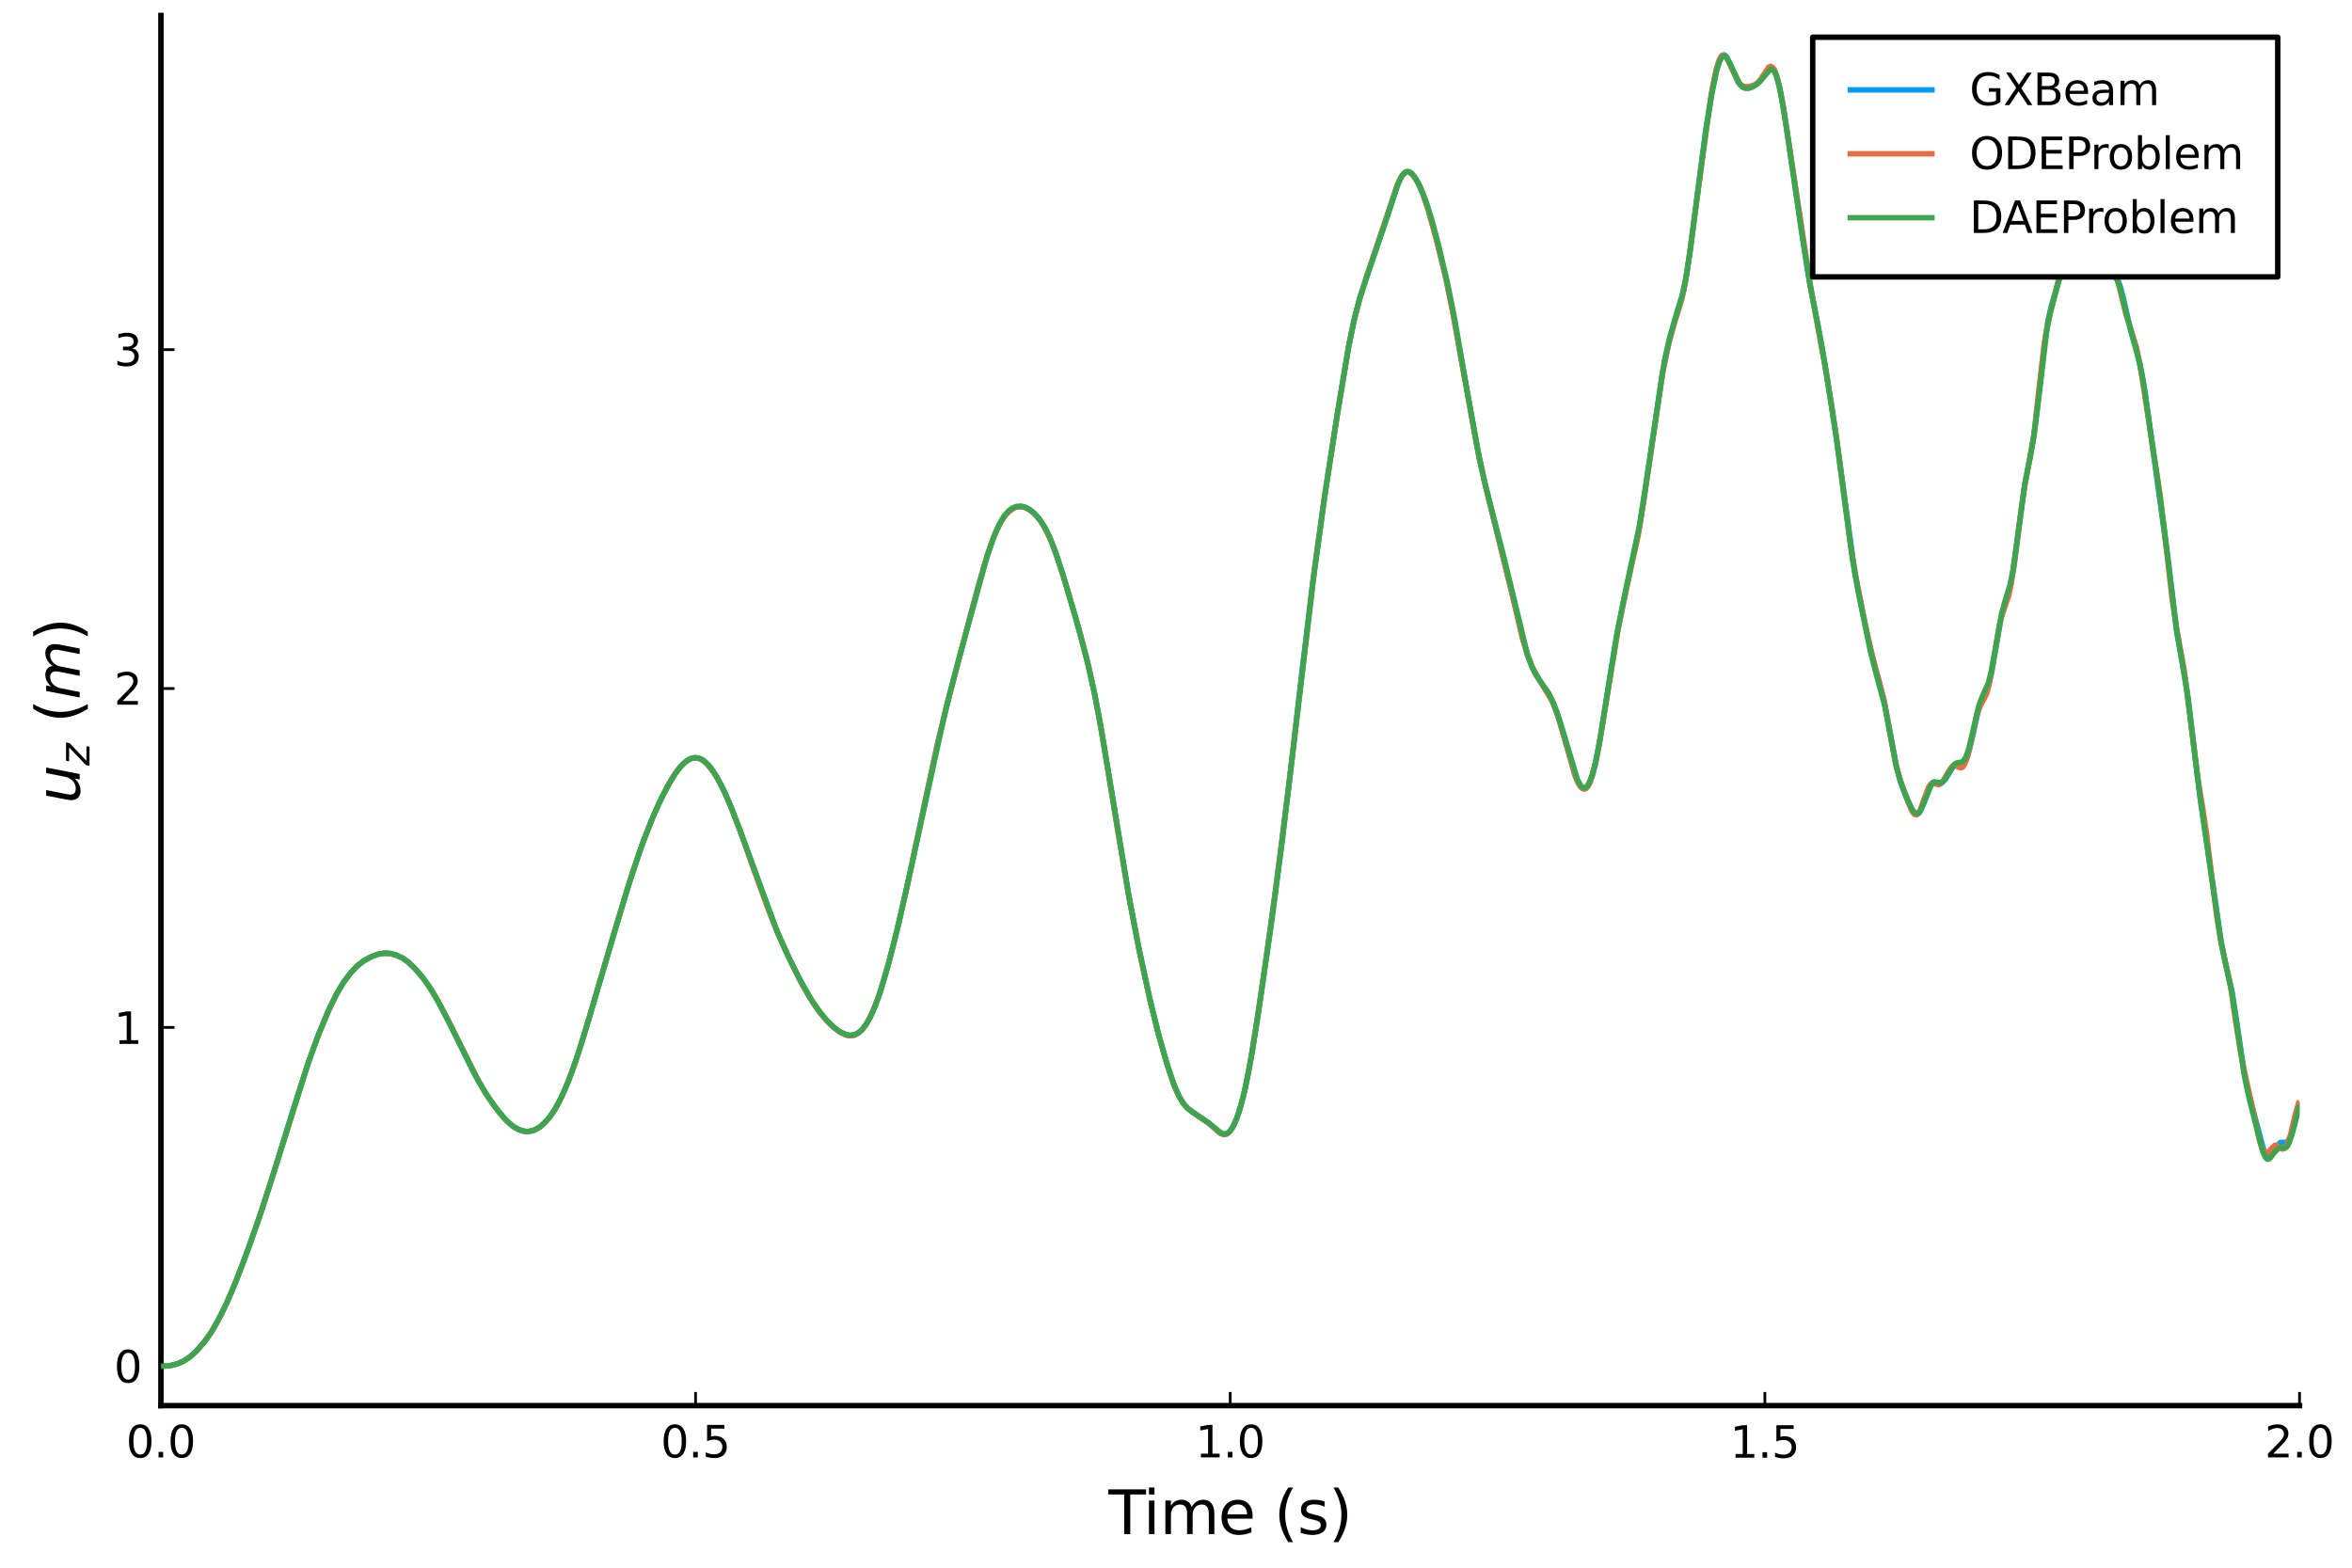 <?xml version="1.0" encoding="utf-8" standalone="no"?>
<!DOCTYPE svg PUBLIC "-//W3C//DTD SVG 1.1//EN"
  "http://www.w3.org/Graphics/SVG/1.1/DTD/svg11.dtd">
<svg xmlns:xlink="http://www.w3.org/1999/xlink" width="432pt" height="288pt" viewBox="0 0 432 288" xmlns="http://www.w3.org/2000/svg" version="1.1">
 <defs>
  <style type="text/css">*{stroke-linejoin: round; stroke-linecap: butt}</style>
 </defs>
 <g id="figure_1">
  <g id="patch_1">
   <path d="M 0 288 
L 432 288 
L 432 0 
L 0 0 
z
" style="fill: #ffffff"/>
  </g>
  <g id="axes_1">
   <g id="patch_2">
    <path d="M 29.556 258.225 
L 422.362 258.225 
L 422.362 2.835 
L 29.556 2.835 
z
" style="fill: #ffffff"/>
   </g>
   <g id="line2d_1">
    <path d="M 29.556 250.997 
L 31.128 250.903 
L 32.502 250.572 
L 33.681 250.066 
L 34.859 249.3 
L 36.038 248.235 
L 37.413 246.675 
L 38.591 245.057 
L 39.769 243.106 
L 41.144 240.43 
L 42.715 236.926 
L 44.483 232.443 
L 47.233 224.811 
L 49.982 216.422 
L 53.714 204.231 
L 56.464 195.691 
L 58.428 190.243 
L 60.195 185.973 
L 61.766 182.707 
L 63.141 180.402 
L 64.516 178.59 
L 65.695 177.376 
L 66.873 176.474 
L 68.248 175.737 
L 69.623 175.252 
L 70.801 175.101 
L 71.783 175.192 
L 72.961 175.532 
L 73.943 176.012 
L 75.122 176.869 
L 76.497 178.224 
L 78.068 180.142 
L 79.443 182.197 
L 81.21 185.327 
L 83.174 189.242 
L 86.906 196.849 
L 89.066 200.627 
L 90.638 202.957 
L 92.405 205.212 
L 93.584 206.41 
L 94.566 207.143 
L 95.548 207.633 
L 96.53 207.873 
L 97.315 207.855 
L 98.101 207.634 
L 99.083 207.088 
L 100.065 206.257 
L 101.047 205.128 
L 102.029 203.651 
L 103.207 201.389 
L 104.582 198.147 
L 105.957 194.303 
L 107.921 188.005 
L 112.635 171.873 
L 116.17 160.31 
L 118.134 154.632 
L 120.098 149.661 
L 121.669 146.26 
L 123.241 143.347 
L 124.419 141.533 
L 125.401 140.371 
L 126.187 139.723 
L 126.972 139.326 
L 127.758 139.199 
L 128.347 139.289 
L 129.133 139.678 
L 129.918 140.36 
L 130.9 141.591 
L 131.882 143.172 
L 133.061 145.469 
L 134.435 148.669 
L 136.4 153.872 
L 142.292 170.044 
L 144.256 174.569 
L 146.809 179.823 
L 148.576 183.016 
L 150.148 185.393 
L 151.719 187.369 
L 153.094 188.72 
L 154.272 189.589 
L 155.254 190.086 
L 156.04 190.269 
L 156.825 190.192 
L 157.415 189.936 
L 158.2 189.307 
L 158.986 188.327 
L 159.771 186.984 
L 160.753 184.769 
L 161.735 181.992 
L 163.11 177.349 
L 164.878 170.436 
L 166.842 161.796 
L 169.984 146.82 
L 172.341 136.015 
L 174.502 127.227 
L 179.608 107.951 
L 181.376 101.904 
L 182.554 98.571 
L 183.536 96.388 
L 184.322 95.073 
L 185.107 94.13 
L 185.893 93.507 
L 186.679 93.163 
L 187.464 93.068 
L 188.25 93.209 
L 189.035 93.584 
L 189.821 94.185 
L 190.803 95.256 
L 191.785 96.72 
L 192.767 98.669 
L 193.749 101.14 
L 195.124 105.275 
L 197.677 113.813 
L 199.445 120.362 
L 200.82 126.332 
L 201.998 132.451 
L 203.766 143.041 
L 207.301 164.445 
L 209.069 173.683 
L 211.229 183.732 
L 212.8 190.054 
L 214.568 196.182 
L 215.746 199.595 
L 216.728 201.724 
L 217.514 202.907 
L 218.299 203.721 
L 219.478 204.579 
L 221.835 206.145 
L 223.406 207.59 
L 224.192 208.208 
L 224.781 208.42 
L 225.174 208.381 
L 225.566 208.172 
L 226.156 207.514 
L 226.745 206.443 
L 227.53 204.391 
L 228.316 201.62 
L 229.102 198.082 
L 230.084 192.619 
L 231.655 182.365 
L 234.208 164.234 
L 236.761 144.044 
L 239.118 123.505 
L 241.082 107.264 
L 243.243 91.488 
L 245.403 77.521 
L 247.76 63.374 
L 248.742 58.643 
L 249.724 54.879 
L 251.099 50.601 
L 255.42 37.738 
L 256.598 34.149 
L 257.384 32.447 
L 257.973 31.733 
L 258.366 31.542 
L 258.758 31.569 
L 259.151 31.788 
L 259.74 32.419 
L 260.526 33.716 
L 261.312 35.493 
L 262.294 38.361 
L 263.669 43.309 
L 265.436 50.47 
L 266.615 56.056 
L 268.382 65.834 
L 271.721 84.277 
L 272.899 89.501 
L 277.81 109.391 
L 279.774 117.687 
L 280.756 120.932 
L 281.541 122.846 
L 282.523 124.552 
L 284.684 127.923 
L 285.469 129.643 
L 286.451 132.427 
L 287.63 136.575 
L 289.201 142.134 
L 289.79 143.638 
L 290.379 144.587 
L 290.772 144.864 
L 291.165 144.839 
L 291.558 144.505 
L 291.951 143.847 
L 292.54 142.237 
L 293.129 139.888 
L 293.915 135.732 
L 295.486 125.573 
L 296.861 117.262 
L 298.235 110.351 
L 301.181 96.5 
L 302.163 90.21 
L 305.306 68.74 
L 306.484 63.11 
L 307.466 59.442 
L 309.234 53.399 
L 309.823 50.253 
L 310.609 44.7 
L 313.358 23.479 
L 314.537 16.271 
L 315.322 12.589 
L 315.912 10.804 
L 316.304 10.189 
L 316.697 10.063 
L 317.09 10.394 
L 317.679 11.533 
L 319.251 15.111 
L 319.84 15.792 
L 320.429 16.074 
L 321.018 16.082 
L 321.804 15.851 
L 322.786 15.342 
L 323.375 14.76 
L 324.161 13.552 
L 324.75 12.678 
L 325.143 12.369 
L 325.535 12.424 
L 325.928 12.927 
L 326.321 13.904 
L 326.91 16.217 
L 327.696 20.549 
L 329.267 31.174 
L 332.213 51.019 
L 333.392 57.162 
L 334.766 64.418 
L 336.534 75.299 
L 337.909 84.755 
L 340.658 105.042 
L 342.23 113.053 
L 343.801 120.365 
L 344.979 124.606 
L 345.961 128.285 
L 346.747 132.257 
L 348.318 140.829 
L 349.104 143.668 
L 350.282 146.746 
L 351.264 148.906 
L 351.657 149.424 
L 352.05 149.616 
L 352.443 149.417 
L 352.835 148.815 
L 353.425 147.317 
L 354.407 144.574 
L 354.799 143.9 
L 355.192 143.628 
L 355.585 143.684 
L 356.371 143.925 
L 356.763 143.758 
L 357.353 143.119 
L 358.138 141.823 
L 358.924 140.612 
L 359.317 140.388 
L 359.906 140.476 
L 360.299 140.522 
L 360.692 140.301 
L 361.084 139.691 
L 361.477 138.667 
L 362.066 136.384 
L 363.441 130.144 
L 364.03 128.565 
L 365.209 125.99 
L 365.798 123.663 
L 366.584 119.101 
L 367.566 113.397 
L 368.155 111.132 
L 369.333 107.334 
L 369.922 104.02 
L 370.904 96.291 
L 371.886 89.113 
L 372.868 84.028 
L 373.654 79.457 
L 374.44 73.016 
L 375.618 62.486 
L 376.207 58.705 
L 376.797 56.121 
L 379.743 46.089 
L 380.135 45.645 
L 380.528 45.64 
L 380.921 45.97 
L 381.51 46.842 
L 382.099 47.722 
L 382.492 47.953 
L 382.885 47.743 
L 384.063 46.47 
L 384.653 46.484 
L 385.242 46.691 
L 385.635 47.078 
L 386.42 48.524 
L 386.813 49.079 
L 387.206 49.32 
L 387.795 49.569 
L 388.188 49.995 
L 388.777 50.987 
L 389.366 52.373 
L 389.956 54.591 
L 391.33 60.589 
L 392.509 64.718 
L 393.491 69.144 
L 394.08 72.735 
L 398.204 102.758 
L 399.776 115.724 
L 401.15 123.457 
L 401.936 128.401 
L 403.115 138.387 
L 404.097 146.432 
L 406.846 165.2 
L 408.025 173.415 
L 408.81 177.104 
L 409.989 182.261 
L 410.774 187.378 
L 412.149 196.711 
L 412.935 200.538 
L 415.684 210.916 
L 416.077 211.934 
L 416.47 212.373 
L 416.863 212.275 
L 417.452 211.658 
L 418.827 209.889 
L 419.22 209.868 
L 419.809 209.909 
L 420.202 209.639 
L 420.594 209.015 
L 420.987 208.034 
L 421.576 205.899 
L 422.362 202.575 
L 422.362 202.575 
" clip-path="url(#p707a5eb424)" style="fill: none; stroke: #009afa"/>
   </g>
   <g id="matplotlib.axis_1">
    <g id="xtick_1">
     <g id="line2d_2">
      <defs>
       <path id="m1fc10edb08" d="M 0 0 
L 0 -2.5 
" style="stroke: #000000; stroke-width: 0.5"/>
      </defs>
      <g>
       <use xlink:href="#m1fc10edb08" x="29.556" y="258.225" style="stroke: #000000; stroke-width: 0.5"/>
      </g>
     </g>
     <g id="text_1">
      <!-- $0.0$ -->
      <g transform="translate(23.156 267.804)scale(0.08 -0.08)">
       <defs>
        <path id="DejaVuSans-30" d="M 2034 4250 
Q 1547 4250 1301 3770 
Q 1056 3291 1056 2328 
Q 1056 1369 1301 889 
Q 1547 409 2034 409 
Q 2525 409 2770 889 
Q 3016 1369 3016 2328 
Q 3016 3291 2770 3770 
Q 2525 4250 2034 4250 
z
M 2034 4750 
Q 2819 4750 3233 4129 
Q 3647 3509 3647 2328 
Q 3647 1150 3233 529 
Q 2819 -91 2034 -91 
Q 1250 -91 836 529 
Q 422 1150 422 2328 
Q 422 3509 836 4129 
Q 1250 4750 2034 4750 
z
" transform="scale(0.016)"/>
        <path id="DejaVuSans-2e" d="M 684 794 
L 1344 794 
L 1344 0 
L 684 0 
L 684 794 
z
" transform="scale(0.016)"/>
       </defs>
       <use xlink:href="#DejaVuSans-30" transform="translate(0 0.781)"/>
       <use xlink:href="#DejaVuSans-2e" transform="translate(63.623 0.781)"/>
       <use xlink:href="#DejaVuSans-30" transform="translate(95.41 0.781)"/>
      </g>
     </g>
    </g>
    <g id="xtick_2">
     <g id="line2d_3">
      <g>
       <use xlink:href="#m1fc10edb08" x="127.758" y="258.225" style="stroke: #000000; stroke-width: 0.5"/>
      </g>
     </g>
     <g id="text_2">
      <!-- $0.5$ -->
      <g transform="translate(121.358 267.804)scale(0.08 -0.08)">
       <defs>
        <path id="DejaVuSans-35" d="M 691 4666 
L 3169 4666 
L 3169 4134 
L 1269 4134 
L 1269 2991 
Q 1406 3038 1543 3061 
Q 1681 3084 1819 3084 
Q 2600 3084 3056 2656 
Q 3513 2228 3513 1497 
Q 3513 744 3044 326 
Q 2575 -91 1722 -91 
Q 1428 -91 1123 -41 
Q 819 9 494 109 
L 494 744 
Q 775 591 1075 516 
Q 1375 441 1709 441 
Q 2250 441 2565 725 
Q 2881 1009 2881 1497 
Q 2881 1984 2565 2268 
Q 2250 2553 1709 2553 
Q 1456 2553 1204 2497 
Q 953 2441 691 2322 
L 691 4666 
z
" transform="scale(0.016)"/>
       </defs>
       <use xlink:href="#DejaVuSans-30" transform="translate(0 0.781)"/>
       <use xlink:href="#DejaVuSans-2e" transform="translate(63.623 0.781)"/>
       <use xlink:href="#DejaVuSans-35" transform="translate(95.41 0.781)"/>
      </g>
     </g>
    </g>
    <g id="xtick_3">
     <g id="line2d_4">
      <g>
       <use xlink:href="#m1fc10edb08" x="225.959" y="258.225" style="stroke: #000000; stroke-width: 0.5"/>
      </g>
     </g>
     <g id="text_3">
      <!-- $1.0$ -->
      <g transform="translate(219.559 267.804)scale(0.08 -0.08)">
       <defs>
        <path id="DejaVuSans-31" d="M 794 531 
L 1825 531 
L 1825 4091 
L 703 3866 
L 703 4441 
L 1819 4666 
L 2450 4666 
L 2450 531 
L 3481 531 
L 3481 0 
L 794 0 
L 794 531 
z
" transform="scale(0.016)"/>
       </defs>
       <use xlink:href="#DejaVuSans-31" transform="translate(0 0.781)"/>
       <use xlink:href="#DejaVuSans-2e" transform="translate(63.623 0.781)"/>
       <use xlink:href="#DejaVuSans-30" transform="translate(95.41 0.781)"/>
      </g>
     </g>
    </g>
    <g id="xtick_4">
     <g id="line2d_5">
      <g>
       <use xlink:href="#m1fc10edb08" x="324.161" y="258.225" style="stroke: #000000; stroke-width: 0.5"/>
      </g>
     </g>
     <g id="text_4">
      <!-- $1.5$ -->
      <g transform="translate(317.761 267.804)scale(0.08 -0.08)">
       <use xlink:href="#DejaVuSans-31" transform="translate(0 0.094)"/>
       <use xlink:href="#DejaVuSans-2e" transform="translate(63.623 0.094)"/>
       <use xlink:href="#DejaVuSans-35" transform="translate(95.41 0.094)"/>
      </g>
     </g>
    </g>
    <g id="xtick_5">
     <g id="line2d_6">
      <g>
       <use xlink:href="#m1fc10edb08" x="422.362" y="258.225" style="stroke: #000000; stroke-width: 0.5"/>
      </g>
     </g>
     <g id="text_5">
      <!-- $2.0$ -->
      <g transform="translate(415.962 267.804)scale(0.08 -0.08)">
       <defs>
        <path id="DejaVuSans-32" d="M 1228 531 
L 3431 531 
L 3431 0 
L 469 0 
L 469 531 
Q 828 903 1448 1529 
Q 2069 2156 2228 2338 
Q 2531 2678 2651 2914 
Q 2772 3150 2772 3378 
Q 2772 3750 2511 3984 
Q 2250 4219 1831 4219 
Q 1534 4219 1204 4116 
Q 875 4013 500 3803 
L 500 4441 
Q 881 4594 1212 4672 
Q 1544 4750 1819 4750 
Q 2544 4750 2975 4387 
Q 3406 4025 3406 3419 
Q 3406 3131 3298 2873 
Q 3191 2616 2906 2266 
Q 2828 2175 2409 1742 
Q 1991 1309 1228 531 
z
" transform="scale(0.016)"/>
       </defs>
       <use xlink:href="#DejaVuSans-32" transform="translate(0 0.781)"/>
       <use xlink:href="#DejaVuSans-2e" transform="translate(63.623 0.781)"/>
       <use xlink:href="#DejaVuSans-30" transform="translate(95.41 0.781)"/>
      </g>
     </g>
    </g>
    <g id="text_6">
     <!-- Time (s) -->
     <g transform="translate(203.597 281.826)scale(0.11 -0.11)">
      <defs>
       <path id="DejaVuSans-54" d="M -19 4666 
L 3928 4666 
L 3928 4134 
L 2272 4134 
L 2272 0 
L 1638 0 
L 1638 4134 
L -19 4134 
L -19 4666 
z
" transform="scale(0.016)"/>
       <path id="DejaVuSans-69" d="M 603 3500 
L 1178 3500 
L 1178 0 
L 603 0 
L 603 3500 
z
M 603 4863 
L 1178 4863 
L 1178 4134 
L 603 4134 
L 603 4863 
z
" transform="scale(0.016)"/>
       <path id="DejaVuSans-6d" d="M 3328 2828 
Q 3544 3216 3844 3400 
Q 4144 3584 4550 3584 
Q 5097 3584 5394 3201 
Q 5691 2819 5691 2113 
L 5691 0 
L 5113 0 
L 5113 2094 
Q 5113 2597 4934 2840 
Q 4756 3084 4391 3084 
Q 3944 3084 3684 2787 
Q 3425 2491 3425 1978 
L 3425 0 
L 2847 0 
L 2847 2094 
Q 2847 2600 2669 2842 
Q 2491 3084 2119 3084 
Q 1678 3084 1418 2786 
Q 1159 2488 1159 1978 
L 1159 0 
L 581 0 
L 581 3500 
L 1159 3500 
L 1159 2956 
Q 1356 3278 1631 3431 
Q 1906 3584 2284 3584 
Q 2666 3584 2933 3390 
Q 3200 3197 3328 2828 
z
" transform="scale(0.016)"/>
       <path id="DejaVuSans-65" d="M 3597 1894 
L 3597 1613 
L 953 1613 
Q 991 1019 1311 708 
Q 1631 397 2203 397 
Q 2534 397 2845 478 
Q 3156 559 3463 722 
L 3463 178 
Q 3153 47 2828 -22 
Q 2503 -91 2169 -91 
Q 1331 -91 842 396 
Q 353 884 353 1716 
Q 353 2575 817 3079 
Q 1281 3584 2069 3584 
Q 2775 3584 3186 3129 
Q 3597 2675 3597 1894 
z
M 3022 2063 
Q 3016 2534 2758 2815 
Q 2500 3097 2075 3097 
Q 1594 3097 1305 2825 
Q 1016 2553 972 2059 
L 3022 2063 
z
" transform="scale(0.016)"/>
       <path id="DejaVuSans-20" transform="scale(0.016)"/>
       <path id="DejaVuSans-28" d="M 1984 4856 
Q 1566 4138 1362 3434 
Q 1159 2731 1159 2009 
Q 1159 1288 1364 580 
Q 1569 -128 1984 -844 
L 1484 -844 
Q 1016 -109 783 600 
Q 550 1309 550 2009 
Q 550 2706 781 3412 
Q 1013 4119 1484 4856 
L 1984 4856 
z
" transform="scale(0.016)"/>
       <path id="DejaVuSans-73" d="M 2834 3397 
L 2834 2853 
Q 2591 2978 2328 3040 
Q 2066 3103 1784 3103 
Q 1356 3103 1142 2972 
Q 928 2841 928 2578 
Q 928 2378 1081 2264 
Q 1234 2150 1697 2047 
L 1894 2003 
Q 2506 1872 2764 1633 
Q 3022 1394 3022 966 
Q 3022 478 2636 193 
Q 2250 -91 1575 -91 
Q 1294 -91 989 -36 
Q 684 19 347 128 
L 347 722 
Q 666 556 975 473 
Q 1284 391 1588 391 
Q 1994 391 2212 530 
Q 2431 669 2431 922 
Q 2431 1156 2273 1281 
Q 2116 1406 1581 1522 
L 1381 1569 
Q 847 1681 609 1914 
Q 372 2147 372 2553 
Q 372 3047 722 3315 
Q 1072 3584 1716 3584 
Q 2034 3584 2315 3537 
Q 2597 3491 2834 3397 
z
" transform="scale(0.016)"/>
       <path id="DejaVuSans-29" d="M 513 4856 
L 1013 4856 
Q 1481 4119 1714 3412 
Q 1947 2706 1947 2009 
Q 1947 1309 1714 600 
Q 1481 -109 1013 -844 
L 513 -844 
Q 928 -128 1133 580 
Q 1338 1288 1338 2009 
Q 1338 2731 1133 3434 
Q 928 4138 513 4856 
z
" transform="scale(0.016)"/>
      </defs>
      <use xlink:href="#DejaVuSans-54"/>
      <use xlink:href="#DejaVuSans-69" x="57.959"/>
      <use xlink:href="#DejaVuSans-6d" x="85.742"/>
      <use xlink:href="#DejaVuSans-65" x="183.154"/>
      <use xlink:href="#DejaVuSans-20" x="244.678"/>
      <use xlink:href="#DejaVuSans-28" x="276.465"/>
      <use xlink:href="#DejaVuSans-73" x="315.479"/>
      <use xlink:href="#DejaVuSans-29" x="367.578"/>
     </g>
    </g>
   </g>
   <g id="matplotlib.axis_2">
    <g id="ytick_1">
     <g id="line2d_7">
      <defs>
       <path id="ma60348ed42" d="M 0 0 
L 2.5 0 
" style="stroke: #000000; stroke-width: 0.5"/>
      </defs>
      <g>
       <use xlink:href="#ma60348ed42" x="29.556" y="250.997" style="stroke: #000000; stroke-width: 0.5"/>
      </g>
     </g>
     <g id="text_7">
      <!-- $0$ -->
      <g transform="translate(20.936 254.037)scale(0.08 -0.08)">
       <use xlink:href="#DejaVuSans-30" transform="translate(0 0.781)"/>
      </g>
     </g>
    </g>
    <g id="ytick_2">
     <g id="line2d_8">
      <g>
       <use xlink:href="#ma60348ed42" x="29.556" y="188.743" style="stroke: #000000; stroke-width: 0.5"/>
      </g>
     </g>
     <g id="text_8">
      <!-- $1$ -->
      <g transform="translate(20.936 191.782)scale(0.08 -0.08)">
       <use xlink:href="#DejaVuSans-31" transform="translate(0 0.094)"/>
      </g>
     </g>
    </g>
    <g id="ytick_3">
     <g id="line2d_9">
      <g>
       <use xlink:href="#ma60348ed42" x="29.556" y="126.488" style="stroke: #000000; stroke-width: 0.5"/>
      </g>
     </g>
     <g id="text_9">
      <!-- $2$ -->
      <g transform="translate(20.936 129.528)scale(0.08 -0.08)">
       <use xlink:href="#DejaVuSans-32" transform="translate(0 0.781)"/>
      </g>
     </g>
    </g>
    <g id="ytick_4">
     <g id="line2d_10">
      <g>
       <use xlink:href="#ma60348ed42" x="29.556" y="64.234" style="stroke: #000000; stroke-width: 0.5"/>
      </g>
     </g>
     <g id="text_10">
      <!-- $3$ -->
      <g transform="translate(20.936 67.273)scale(0.08 -0.08)">
       <defs>
        <path id="DejaVuSans-33" d="M 2597 2516 
Q 3050 2419 3304 2112 
Q 3559 1806 3559 1356 
Q 3559 666 3084 287 
Q 2609 -91 1734 -91 
Q 1441 -91 1130 -33 
Q 819 25 488 141 
L 488 750 
Q 750 597 1062 519 
Q 1375 441 1716 441 
Q 2309 441 2620 675 
Q 2931 909 2931 1356 
Q 2931 1769 2642 2001 
Q 2353 2234 1838 2234 
L 1294 2234 
L 1294 2753 
L 1863 2753 
Q 2328 2753 2575 2939 
Q 2822 3125 2822 3475 
Q 2822 3834 2567 4026 
Q 2313 4219 1838 4219 
Q 1578 4219 1281 4162 
Q 984 4106 628 3988 
L 628 4550 
Q 988 4650 1302 4700 
Q 1616 4750 1894 4750 
Q 2613 4750 3031 4423 
Q 3450 4097 3450 3541 
Q 3450 3153 3228 2886 
Q 3006 2619 2597 2516 
z
" transform="scale(0.016)"/>
       </defs>
       <use xlink:href="#DejaVuSans-33" transform="translate(0 0.781)"/>
      </g>
     </g>
    </g>
    <g id="text_11">
     <!-- $u_z$ ($m$) -->
     <g transform="translate(14.649 147.635)rotate(-90)scale(0.11 -0.11)">
      <defs>
       <path id="DejaVuSans-Oblique-75" d="M 428 1388 
L 838 3500 
L 1416 3500 
L 1006 1409 
Q 975 1256 961 1147 
Q 947 1038 947 966 
Q 947 700 1109 554 
Q 1272 409 1569 409 
Q 2031 409 2368 721 
Q 2706 1034 2809 1563 
L 3194 3500 
L 3769 3500 
L 3091 0 
L 2516 0 
L 2631 550 
Q 2388 244 2052 76 
Q 1716 -91 1338 -91 
Q 878 -91 622 161 
Q 366 413 366 863 
Q 366 956 381 1097 
Q 397 1238 428 1388 
z
" transform="scale(0.016)"/>
       <path id="DejaVuSans-Oblique-7a" d="M 744 3500 
L 3475 3500 
L 3372 2975 
L 738 459 
L 2913 459 
L 2822 0 
L -19 0 
L 84 525 
L 2719 3041 
L 653 3041 
L 744 3500 
z
" transform="scale(0.016)"/>
       <path id="DejaVuSans-Oblique-6d" d="M 5747 2113 
L 5338 0 
L 4763 0 
L 5166 2094 
Q 5191 2228 5203 2325 
Q 5216 2422 5216 2491 
Q 5216 2772 5059 2928 
Q 4903 3084 4622 3084 
Q 4203 3084 3875 2770 
Q 3547 2456 3450 1953 
L 3066 0 
L 2491 0 
L 2900 2094 
Q 2925 2209 2937 2307 
Q 2950 2406 2950 2484 
Q 2950 2769 2794 2926 
Q 2638 3084 2363 3084 
Q 1938 3084 1609 2770 
Q 1281 2456 1184 1953 
L 800 0 
L 225 0 
L 909 3500 
L 1484 3500 
L 1375 2956 
Q 1609 3263 1923 3423 
Q 2238 3584 2597 3584 
Q 2978 3584 3223 3384 
Q 3469 3184 3519 2828 
Q 3781 3197 4126 3390 
Q 4472 3584 4856 3584 
Q 5306 3584 5551 3325 
Q 5797 3066 5797 2591 
Q 5797 2488 5784 2364 
Q 5772 2241 5747 2113 
z
" transform="scale(0.016)"/>
      </defs>
      <use xlink:href="#DejaVuSans-Oblique-75" transform="translate(0 0.125)"/>
      <use xlink:href="#DejaVuSans-Oblique-7a" transform="translate(63.379 -16.281)scale(0.7)"/>
      <use xlink:href="#DejaVuSans-20" transform="translate(102.856 0.125)"/>
      <use xlink:href="#DejaVuSans-28" transform="translate(134.644 0.125)"/>
      <use xlink:href="#DejaVuSans-Oblique-6d" transform="translate(173.657 0.125)"/>
      <use xlink:href="#DejaVuSans-29" transform="translate(271.069 0.125)"/>
     </g>
    </g>
   </g>
   <g id="line2d_11">
    <path d="M 29.556 250.997 
L 31.188 250.894 
L 32.525 250.563 
L 33.812 249.994 
L 34.966 249.215 
L 36.189 248.078 
L 37.647 246.376 
L 38.941 244.513 
L 40.233 242.247 
L 41.752 239.131 
L 43.368 235.33 
L 45.642 229.308 
L 48.16 222.058 
L 51.25 212.351 
L 56.371 195.957 
L 58.331 190.499 
L 60.197 185.964 
L 61.722 182.787 
L 63.002 180.614 
L 64.297 178.847 
L 65.509 177.543 
L 66.693 176.599 
L 68.024 175.836 
L 69.44 175.291 
L 70.54 175.107 
L 71.566 175.154 
L 72.708 175.428 
L 73.812 175.927 
L 74.916 176.701 
L 76.143 177.846 
L 77.596 179.51 
L 78.9 181.339 
L 80.491 183.998 
L 82.272 187.389 
L 88.07 198.963 
L 89.717 201.621 
L 91.51 204.131 
L 93.062 205.926 
L 94.324 206.982 
L 95.27 207.525 
L 96.217 207.835 
L 97.066 207.882 
L 98.03 207.655 
L 98.997 207.144 
L 99.985 206.348 
L 100.975 205.236 
L 101.968 203.751 
L 102.984 201.853 
L 104.329 198.796 
L 105.675 195.127 
L 107.558 189.199 
L 111.004 177.452 
L 115.231 163.254 
L 117.43 156.595 
L 119.146 151.973 
L 120.824 148.039 
L 122.583 144.502 
L 123.835 142.362 
L 124.869 140.956 
L 125.928 139.916 
L 126.634 139.464 
L 127.341 139.228 
L 128.047 139.224 
L 128.753 139.47 
L 129.564 140.05 
L 130.61 141.214 
L 131.581 142.657 
L 132.746 144.824 
L 134.104 147.874 
L 135.921 152.556 
L 138.446 159.757 
L 141.058 166.944 
L 143.161 172.113 
L 145.485 177.184 
L 147.54 181.23 
L 149.313 184.199 
L 150.8 186.298 
L 152.032 187.715 
L 153.383 188.964 
L 154.484 189.751 
L 155.504 190.198 
L 156.243 190.284 
L 156.982 190.138 
L 157.723 189.725 
L 158.467 189.023 
L 159.211 187.991 
L 160.249 185.969 
L 161.393 182.997 
L 162.721 178.749 
L 164.242 173.042 
L 166.186 164.776 
L 168.642 153.298 
L 172.07 137.207 
L 174.139 128.644 
L 178.554 111.864 
L 180.878 103.511 
L 182.124 99.715 
L 183.075 97.373 
L 183.989 95.642 
L 184.793 94.521 
L 185.52 93.8 
L 186.376 93.276 
L 187.022 93.099 
L 187.694 93.102 
L 188.366 93.277 
L 189.374 93.845 
L 190.382 94.767 
L 191.274 95.923 
L 192.152 97.432 
L 193.053 99.402 
L 194.18 102.414 
L 195.905 107.815 
L 198.509 116.773 
L 200.014 122.692 
L 201.261 128.559 
L 202.608 136.031 
L 205.125 151.559 
L 207.404 165.035 
L 209.331 175.036 
L 211.215 183.734 
L 212.855 190.301 
L 214.402 195.713 
L 215.647 199.369 
L 216.501 201.307 
L 217.195 202.486 
L 217.912 203.372 
L 218.936 204.24 
L 222.178 206.456 
L 224.17 208.236 
L 224.834 208.439 
L 225.166 208.385 
L 225.83 207.919 
L 226.494 206.95 
L 227.159 205.474 
L 227.823 203.48 
L 228.487 200.934 
L 229.501 195.948 
L 230.676 188.821 
L 232.939 173.434 
L 235.191 156.61 
L 237.348 139.053 
L 241.511 103.941 
L 243.407 90.399 
L 246.06 73.423 
L 247.761 63.36 
L 248.827 58.302 
L 249.824 54.529 
L 251.17 50.311 
L 255.387 37.79 
L 256.663 33.968 
L 257.359 32.532 
L 257.885 31.88 
L 258.329 31.631 
L 258.785 31.646 
L 259.253 31.914 
L 259.839 32.568 
L 260.542 33.775 
L 261.362 35.71 
L 262.37 38.769 
L 263.837 44.064 
L 265.467 50.726 
L 266.764 57.047 
L 268.972 69.253 
L 271.687 84.138 
L 272.921 89.514 
L 277.711 109.068 
L 279.57 117.003 
L 280.463 120.033 
L 281.402 122.446 
L 282.344 124.223 
L 285.213 129.053 
L 285.983 131.075 
L 286.952 134.291 
L 289.405 142.831 
L 290.042 144.193 
L 290.555 144.818 
L 290.964 144.979 
L 291.33 144.845 
L 291.695 144.426 
L 292.075 143.674 
L 292.592 142.117 
L 293.247 139.302 
L 294.166 134.093 
L 297.291 115.107 
L 298.602 108.823 
L 300.908 98.291 
L 301.915 92.019 
L 305.436 68.256 
L 306.503 63.116 
L 307.469 59.567 
L 308.892 55.048 
L 309.468 52.323 
L 310.233 47.317 
L 314.297 17.4 
L 315.132 13.138 
L 315.689 11.21 
L 316.09 10.403 
L 316.378 10.151 
L 316.678 10.172 
L 316.987 10.464 
L 317.408 11.194 
L 319.4 15.26 
L 319.997 15.752 
L 320.611 15.92 
L 321.351 15.866 
L 322.355 15.565 
L 322.93 15.134 
L 323.512 14.356 
L 324.883 12.294 
L 325.254 12.182 
L 325.557 12.347 
L 325.865 12.776 
L 326.289 13.819 
L 326.833 15.898 
L 327.581 19.852 
L 328.87 28.255 
L 332.715 53.664 
L 335.654 69.716 
L 337.404 80.989 
L 338.603 90.369 
L 339.918 100.314 
L 340.978 106.527 
L 342.941 116.358 
L 344.137 121.357 
L 346.046 128.618 
L 347.081 134.454 
L 348.136 140.011 
L 348.882 142.815 
L 350.129 146.492 
L 351.091 148.862 
L 351.534 149.523 
L 351.875 149.703 
L 352.108 149.635 
L 352.364 149.376 
L 352.763 148.619 
L 353.428 146.729 
L 354.227 144.613 
L 354.626 144.059 
L 355.029 143.892 
L 355.592 144.051 
L 356.159 144.147 
L 356.476 143.987 
L 356.913 143.472 
L 357.789 141.885 
L 358.449 140.897 
L 358.793 140.644 
L 359.172 140.626 
L 359.83 140.987 
L 360.225 141.067 
L 360.498 140.917 
L 360.911 140.296 
L 361.33 139.151 
L 361.889 136.825 
L 363.152 131.084 
L 363.743 129.657 
L 364.906 127.43 
L 365.315 125.89 
L 365.959 122.382 
L 367.298 114.539 
L 367.942 112.337 
L 368.925 109.531 
L 369.395 107.259 
L 369.985 103.19 
L 371.655 90.599 
L 373.533 80.279 
L 374.425 72.143 
L 375.457 63.285 
L 376.112 59.463 
L 376.894 56.281 
L 377.834 52.41 
L 378.988 47.417 
L 379.476 46.241 
L 379.801 45.887 
L 380.127 45.86 
L 380.452 46.106 
L 381.094 47.014 
L 381.639 47.649 
L 381.996 47.739 
L 382.28 47.592 
L 382.849 46.945 
L 383.538 46.264 
L 384.135 46.014 
L 384.495 46.054 
L 384.854 46.339 
L 385.393 47.198 
L 385.948 48.012 
L 386.361 48.259 
L 387.205 48.533 
L 387.861 49.112 
L 388.386 49.894 
L 388.78 50.905 
L 389.436 53.493 
L 390.485 57.742 
L 391.597 61.172 
L 392.391 63.746 
L 393.029 66.795 
L 393.95 72.683 
L 395.617 83.559 
L 396.738 90.881 
L 397.62 98.361 
L 398.97 110.176 
L 399.808 115.532 
L 401.202 123.224 
L 402.032 129.692 
L 403.594 142.493 
L 404.539 148.144 
L 405.268 152.969 
L 406.229 160.923 
L 407.189 168.603 
L 407.939 173.024 
L 409.701 181.2 
L 410.625 187.693 
L 411.604 193.734 
L 412.536 198.143 
L 413.761 203.673 
L 415.033 209.636 
L 415.539 211.149 
L 415.954 211.686 
L 416.271 211.761 
L 416.604 211.625 
L 417.077 211.16 
L 417.787 210.417 
L 418.143 210.377 
L 418.508 210.618 
L 419.212 211.102 
L 419.488 211.025 
L 419.83 210.614 
L 420.323 209.609 
L 420.746 208.321 
L 421.531 204.918 
L 422.161 202.697 
L 422.362 202.239 
L 422.362 202.239 
" clip-path="url(#p707a5eb424)" style="fill: none; stroke: #e36f47"/>
   </g>
   <g id="patch_3">
    <path d="M 29.556 258.225 
L 29.556 2.835 
" style="fill: none; stroke: #000000; stroke-linejoin: miter; stroke-linecap: square"/>
   </g>
   <g id="patch_4">
    <path d="M 29.556 258.225 
L 422.362 258.225 
" style="fill: none; stroke: #000000; stroke-linejoin: miter; stroke-linecap: square"/>
   </g>
   <g id="line2d_12">
    <path d="M 29.556 250.997 
L 31.226 250.888 
L 32.55 250.554 
L 33.832 249.983 
L 34.976 249.207 
L 36.197 248.07 
L 37.635 246.392 
L 38.938 244.518 
L 40.239 242.234 
L 41.762 239.108 
L 43.394 235.265 
L 45.642 229.306 
L 48.09 222.268 
L 51.04 213.041 
L 56.718 194.943 
L 58.618 189.759 
L 60.511 185.268 
L 61.949 182.37 
L 63.257 180.233 
L 64.512 178.594 
L 65.693 177.378 
L 66.828 176.506 
L 68.168 175.772 
L 69.533 175.275 
L 70.635 175.106 
L 71.698 175.173 
L 72.758 175.452 
L 73.957 176.02 
L 74.917 176.695 
L 76.135 177.832 
L 77.469 179.363 
L 78.934 181.391 
L 80.388 183.805 
L 82.514 187.872 
L 87.848 198.554 
L 89.834 201.801 
L 91.427 203.998 
L 92.97 205.78 
L 94.105 206.801 
L 95.134 207.442 
L 96.028 207.76 
L 96.912 207.855 
L 97.835 207.708 
L 98.568 207.399 
L 99.413 206.827 
L 100.514 205.742 
L 101.59 204.31 
L 102.662 202.479 
L 103.839 199.974 
L 105.046 196.905 
L 106.682 192.082 
L 108.973 184.465 
L 115.243 163.253 
L 117.722 155.764 
L 119.596 150.853 
L 121.351 146.901 
L 122.749 144.205 
L 123.99 142.194 
L 124.999 140.869 
L 125.972 139.914 
L 126.887 139.359 
L 127.522 139.196 
L 128.326 139.265 
L 128.908 139.507 
L 129.517 139.931 
L 130.42 140.864 
L 131.488 142.409 
L 132.786 144.848 
L 134.145 147.92 
L 136.069 152.923 
L 142.763 171.205 
L 144.783 175.697 
L 147.041 180.184 
L 148.941 183.486 
L 150.511 185.802 
L 151.966 187.55 
L 153.187 188.718 
L 154.288 189.525 
L 155.327 190.022 
L 156.11 190.175 
L 156.924 190.081 
L 157.47 189.848 
L 158.307 189.187 
L 159.087 188.206 
L 159.888 186.805 
L 160.886 184.499 
L 161.909 181.537 
L 163.333 176.587 
L 165.119 169.406 
L 167.444 159.018 
L 173.657 130.531 
L 176.126 121.079 
L 181.264 102.35 
L 182.613 98.422 
L 183.572 96.251 
L 184.448 94.777 
L 185.236 93.857 
L 185.889 93.358 
L 186.72 93.025 
L 187.528 92.983 
L 188.286 93.166 
L 189.153 93.621 
L 190.004 94.314 
L 190.971 95.42 
L 191.915 96.879 
L 192.773 98.594 
L 193.855 101.319 
L 195.241 105.561 
L 197.733 114.098 
L 199.718 121.57 
L 201.026 127.357 
L 202.228 133.641 
L 203.971 144.13 
L 207.31 164.411 
L 209.07 173.673 
L 211.018 182.743 
L 212.642 189.442 
L 214.175 194.905 
L 215.528 198.987 
L 216.495 201.279 
L 217.361 202.752 
L 218.105 203.61 
L 219 204.302 
L 222.317 206.531 
L 224.331 208.174 
L 224.964 208.325 
L 225.409 208.205 
L 225.931 207.777 
L 226.48 206.966 
L 227.102 205.598 
L 227.906 203.143 
L 228.75 199.752 
L 229.788 194.458 
L 231.082 186.466 
L 233.469 170.052 
L 235.512 154.478 
L 238.032 133.402 
L 241.191 106.671 
L 243.335 91.032 
L 245.581 76.363 
L 247.642 64.073 
L 248.7 58.873 
L 249.753 54.818 
L 251.054 50.855 
L 254.437 40.938 
L 256.89 33.49 
L 257.553 32.224 
L 258.114 31.635 
L 258.528 31.497 
L 258.928 31.59 
L 259.476 32.033 
L 260.136 32.956 
L 260.923 34.48 
L 261.862 36.823 
L 262.934 40.184 
L 264.313 45.38 
L 265.847 51.928 
L 267.206 58.746 
L 269.254 70.601 
L 271.344 82.244 
L 272.732 88.769 
L 274.19 94.437 
L 276.247 102.437 
L 280.525 120.148 
L 281.327 122.376 
L 282.16 124.073 
L 283.092 125.423 
L 284.381 127.219 
L 285.092 128.584 
L 285.98 130.834 
L 286.978 134.003 
L 289.738 143.207 
L 290.348 144.335 
L 290.79 144.715 
L 291.046 144.747 
L 291.429 144.525 
L 291.844 143.914 
L 292.391 142.536 
L 293.028 140.16 
L 293.795 136.335 
L 294.962 129.127 
L 297.025 116.231 
L 298.302 109.82 
L 301.039 96.975 
L 302.087 90.403 
L 305.681 66.407 
L 306.701 61.883 
L 307.774 58.217 
L 308.952 54.333 
L 309.615 51.301 
L 310.37 46.593 
L 311.583 37.165 
L 313.219 24.764 
L 314.382 17.43 
L 315.272 13.135 
L 315.841 11.317 
L 316.271 10.535 
L 316.591 10.305 
L 316.908 10.363 
L 317.244 10.707 
L 317.794 11.736 
L 319.549 15.482 
L 320.078 16.02 
L 320.603 16.248 
L 321.169 16.24 
L 321.866 16.004 
L 322.738 15.476 
L 323.423 14.795 
L 325.191 12.689 
L 325.493 12.729 
L 325.813 13.033 
L 326.187 13.768 
L 326.614 15.127 
L 327.219 17.906 
L 328.08 23.106 
L 330.916 42.759 
L 332.386 51.95 
L 334.031 60.356 
L 335.261 67.322 
L 337.249 80.18 
L 338.504 89.57 
L 340.218 102.587 
L 341.256 108.487 
L 343.547 119.701 
L 344.602 123.837 
L 346.179 129.691 
L 347.032 134.147 
L 348.312 140.868 
L 349.039 143.552 
L 349.947 145.973 
L 351.135 148.557 
L 351.718 149.318 
L 352.074 149.462 
L 352.38 149.344 
L 352.74 148.904 
L 353.251 147.802 
L 354.749 144.143 
L 355.143 143.779 
L 355.553 143.719 
L 356.483 143.765 
L 356.898 143.498 
L 357.403 142.896 
L 358.229 141.491 
L 358.922 140.459 
L 359.338 140.161 
L 359.841 140.079 
L 360.412 139.943 
L 360.751 139.62 
L 361.137 138.918 
L 361.601 137.566 
L 362.24 134.895 
L 363.441 129.654 
L 364.06 128.036 
L 365.204 125.448 
L 365.704 123.513 
L 366.35 120 
L 367.649 112.666 
L 368.285 110.395 
L 369.219 107.326 
L 369.721 104.779 
L 370.384 100.103 
L 371.916 88.824 
L 372.9 83.914 
L 373.58 80.043 
L 374.236 74.943 
L 375.952 60.626 
L 376.617 57.253 
L 377.692 53.292 
L 379.564 46.701 
L 379.97 46.132 
L 380.262 46.019 
L 380.554 46.125 
L 380.938 46.535 
L 382.376 48.438 
L 382.704 48.376 
L 383.135 48.008 
L 383.936 47.328 
L 384.524 47.15 
L 384.981 47.225 
L 385.369 47.55 
L 385.971 48.468 
L 386.581 49.271 
L 387.158 49.648 
L 387.9 50.169 
L 388.565 50.921 
L 388.995 51.72 
L 389.475 53.151 
L 390.243 56.367 
L 391.302 60.502 
L 393.059 66.881 
L 393.742 70.58 
L 394.809 78.008 
L 396.798 91.595 
L 397.814 99.483 
L 399.841 116.274 
L 400.776 121.569 
L 401.633 126.768 
L 402.514 133.711 
L 404.121 146.739 
L 406.96 166.388 
L 407.815 172.301 
L 408.583 176.177 
L 409.869 182.046 
L 410.668 187.173 
L 412.226 197.621 
L 413.134 201.892 
L 415.578 211.52 
L 416.073 212.598 
L 416.412 212.94 
L 416.687 212.953 
L 417.005 212.714 
L 417.784 211.687 
L 418.456 210.998 
L 418.901 210.825 
L 419.44 210.91 
L 419.794 210.887 
L 420.114 210.611 
L 420.459 209.955 
L 421.025 208.272 
L 421.831 205.173 
L 422.362 203.005 
L 422.362 203.005 
" clip-path="url(#p707a5eb424)" style="fill: none; stroke: #3ea44e"/>
   </g>
   <g id="legend_1">
    <g id="patch_5">
     <path d="M 332.946 50.862 
L 418.362 50.862 
L 418.362 6.835 
L 332.946 6.835 
z
" style="fill: #ffffff; stroke: #000000; stroke-linejoin: miter"/>
    </g>
    <g id="line2d_13">
     <path d="M 339.346 16.513 
L 347.346 16.513 
L 355.346 16.513 
" style="fill: none; stroke: #009afa; stroke-linejoin: miter"/>
    </g>
    <g id="text_12">
     <!-- GXBeam -->
     <g transform="translate(361.746 19.313)scale(0.08 -0.08)">
      <defs>
       <path id="DejaVuSans-47" d="M 3809 666 
L 3809 1919 
L 2778 1919 
L 2778 2438 
L 4434 2438 
L 4434 434 
Q 4069 175 3628 42 
Q 3188 -91 2688 -91 
Q 1594 -91 976 548 
Q 359 1188 359 2328 
Q 359 3472 976 4111 
Q 1594 4750 2688 4750 
Q 3144 4750 3555 4637 
Q 3966 4525 4313 4306 
L 4313 3634 
Q 3963 3931 3569 4081 
Q 3175 4231 2741 4231 
Q 1884 4231 1454 3753 
Q 1025 3275 1025 2328 
Q 1025 1384 1454 906 
Q 1884 428 2741 428 
Q 3075 428 3337 486 
Q 3600 544 3809 666 
z
" transform="scale(0.016)"/>
       <path id="DejaVuSans-58" d="M 403 4666 
L 1081 4666 
L 2241 2931 
L 3406 4666 
L 4084 4666 
L 2584 2425 
L 4184 0 
L 3506 0 
L 2194 1984 
L 872 0 
L 191 0 
L 1856 2491 
L 403 4666 
z
" transform="scale(0.016)"/>
       <path id="DejaVuSans-42" d="M 1259 2228 
L 1259 519 
L 2272 519 
Q 2781 519 3026 730 
Q 3272 941 3272 1375 
Q 3272 1813 3026 2020 
Q 2781 2228 2272 2228 
L 1259 2228 
z
M 1259 4147 
L 1259 2741 
L 2194 2741 
Q 2656 2741 2882 2914 
Q 3109 3088 3109 3444 
Q 3109 3797 2882 3972 
Q 2656 4147 2194 4147 
L 1259 4147 
z
M 628 4666 
L 2241 4666 
Q 2963 4666 3353 4366 
Q 3744 4066 3744 3513 
Q 3744 3084 3544 2831 
Q 3344 2578 2956 2516 
Q 3422 2416 3680 2098 
Q 3938 1781 3938 1306 
Q 3938 681 3513 340 
Q 3088 0 2303 0 
L 628 0 
L 628 4666 
z
" transform="scale(0.016)"/>
       <path id="DejaVuSans-61" d="M 2194 1759 
Q 1497 1759 1228 1600 
Q 959 1441 959 1056 
Q 959 750 1161 570 
Q 1363 391 1709 391 
Q 2188 391 2477 730 
Q 2766 1069 2766 1631 
L 2766 1759 
L 2194 1759 
z
M 3341 1997 
L 3341 0 
L 2766 0 
L 2766 531 
Q 2569 213 2275 61 
Q 1981 -91 1556 -91 
Q 1019 -91 701 211 
Q 384 513 384 1019 
Q 384 1609 779 1909 
Q 1175 2209 1959 2209 
L 2766 2209 
L 2766 2266 
Q 2766 2663 2505 2880 
Q 2244 3097 1772 3097 
Q 1472 3097 1187 3025 
Q 903 2953 641 2809 
L 641 3341 
Q 956 3463 1253 3523 
Q 1550 3584 1831 3584 
Q 2591 3584 2966 3190 
Q 3341 2797 3341 1997 
z
" transform="scale(0.016)"/>
      </defs>
      <use xlink:href="#DejaVuSans-47"/>
      <use xlink:href="#DejaVuSans-58" x="77.49"/>
      <use xlink:href="#DejaVuSans-42" x="145.996"/>
      <use xlink:href="#DejaVuSans-65" x="214.6"/>
      <use xlink:href="#DejaVuSans-61" x="276.123"/>
      <use xlink:href="#DejaVuSans-6d" x="337.402"/>
     </g>
    </g>
    <g id="line2d_14">
     <path d="M 339.346 28.256 
L 347.346 28.256 
L 355.346 28.256 
" style="fill: none; stroke: #e36f47; stroke-linejoin: miter"/>
    </g>
    <g id="text_13">
     <!-- ODEProblem -->
     <g transform="translate(361.746 31.056)scale(0.08 -0.08)">
      <defs>
       <path id="DejaVuSans-4f" d="M 2522 4238 
Q 1834 4238 1429 3725 
Q 1025 3213 1025 2328 
Q 1025 1447 1429 934 
Q 1834 422 2522 422 
Q 3209 422 3611 934 
Q 4013 1447 4013 2328 
Q 4013 3213 3611 3725 
Q 3209 4238 2522 4238 
z
M 2522 4750 
Q 3503 4750 4090 4092 
Q 4678 3434 4678 2328 
Q 4678 1225 4090 567 
Q 3503 -91 2522 -91 
Q 1538 -91 948 565 
Q 359 1222 359 2328 
Q 359 3434 948 4092 
Q 1538 4750 2522 4750 
z
" transform="scale(0.016)"/>
       <path id="DejaVuSans-44" d="M 1259 4147 
L 1259 519 
L 2022 519 
Q 2988 519 3436 956 
Q 3884 1394 3884 2338 
Q 3884 3275 3436 3711 
Q 2988 4147 2022 4147 
L 1259 4147 
z
M 628 4666 
L 1925 4666 
Q 3281 4666 3915 4102 
Q 4550 3538 4550 2338 
Q 4550 1131 3912 565 
Q 3275 0 1925 0 
L 628 0 
L 628 4666 
z
" transform="scale(0.016)"/>
       <path id="DejaVuSans-45" d="M 628 4666 
L 3578 4666 
L 3578 4134 
L 1259 4134 
L 1259 2753 
L 3481 2753 
L 3481 2222 
L 1259 2222 
L 1259 531 
L 3634 531 
L 3634 0 
L 628 0 
L 628 4666 
z
" transform="scale(0.016)"/>
       <path id="DejaVuSans-50" d="M 1259 4147 
L 1259 2394 
L 2053 2394 
Q 2494 2394 2734 2622 
Q 2975 2850 2975 3272 
Q 2975 3691 2734 3919 
Q 2494 4147 2053 4147 
L 1259 4147 
z
M 628 4666 
L 2053 4666 
Q 2838 4666 3239 4311 
Q 3641 3956 3641 3272 
Q 3641 2581 3239 2228 
Q 2838 1875 2053 1875 
L 1259 1875 
L 1259 0 
L 628 0 
L 628 4666 
z
" transform="scale(0.016)"/>
       <path id="DejaVuSans-72" d="M 2631 2963 
Q 2534 3019 2420 3045 
Q 2306 3072 2169 3072 
Q 1681 3072 1420 2755 
Q 1159 2438 1159 1844 
L 1159 0 
L 581 0 
L 581 3500 
L 1159 3500 
L 1159 2956 
Q 1341 3275 1631 3429 
Q 1922 3584 2338 3584 
Q 2397 3584 2469 3576 
Q 2541 3569 2628 3553 
L 2631 2963 
z
" transform="scale(0.016)"/>
       <path id="DejaVuSans-6f" d="M 1959 3097 
Q 1497 3097 1228 2736 
Q 959 2375 959 1747 
Q 959 1119 1226 758 
Q 1494 397 1959 397 
Q 2419 397 2687 759 
Q 2956 1122 2956 1747 
Q 2956 2369 2687 2733 
Q 2419 3097 1959 3097 
z
M 1959 3584 
Q 2709 3584 3137 3096 
Q 3566 2609 3566 1747 
Q 3566 888 3137 398 
Q 2709 -91 1959 -91 
Q 1206 -91 779 398 
Q 353 888 353 1747 
Q 353 2609 779 3096 
Q 1206 3584 1959 3584 
z
" transform="scale(0.016)"/>
       <path id="DejaVuSans-62" d="M 3116 1747 
Q 3116 2381 2855 2742 
Q 2594 3103 2138 3103 
Q 1681 3103 1420 2742 
Q 1159 2381 1159 1747 
Q 1159 1113 1420 752 
Q 1681 391 2138 391 
Q 2594 391 2855 752 
Q 3116 1113 3116 1747 
z
M 1159 2969 
Q 1341 3281 1617 3432 
Q 1894 3584 2278 3584 
Q 2916 3584 3314 3078 
Q 3713 2572 3713 1747 
Q 3713 922 3314 415 
Q 2916 -91 2278 -91 
Q 1894 -91 1617 61 
Q 1341 213 1159 525 
L 1159 0 
L 581 0 
L 581 4863 
L 1159 4863 
L 1159 2969 
z
" transform="scale(0.016)"/>
       <path id="DejaVuSans-6c" d="M 603 4863 
L 1178 4863 
L 1178 0 
L 603 0 
L 603 4863 
z
" transform="scale(0.016)"/>
      </defs>
      <use xlink:href="#DejaVuSans-4f"/>
      <use xlink:href="#DejaVuSans-44" x="78.711"/>
      <use xlink:href="#DejaVuSans-45" x="155.713"/>
      <use xlink:href="#DejaVuSans-50" x="218.896"/>
      <use xlink:href="#DejaVuSans-72" x="277.449"/>
      <use xlink:href="#DejaVuSans-6f" x="316.312"/>
      <use xlink:href="#DejaVuSans-62" x="377.494"/>
      <use xlink:href="#DejaVuSans-6c" x="440.971"/>
      <use xlink:href="#DejaVuSans-65" x="468.754"/>
      <use xlink:href="#DejaVuSans-6d" x="530.277"/>
     </g>
    </g>
    <g id="line2d_15">
     <path d="M 339.346 39.998 
L 347.346 39.998 
L 355.346 39.998 
" style="fill: none; stroke: #3ea44e; stroke-linejoin: miter"/>
    </g>
    <g id="text_14">
     <!-- DAEProblem -->
     <g transform="translate(361.746 42.798)scale(0.08 -0.08)">
      <defs>
       <path id="DejaVuSans-41" d="M 2188 4044 
L 1331 1722 
L 3047 1722 
L 2188 4044 
z
M 1831 4666 
L 2547 4666 
L 4325 0 
L 3669 0 
L 3244 1197 
L 1141 1197 
L 716 0 
L 50 0 
L 1831 4666 
z
" transform="scale(0.016)"/>
      </defs>
      <use xlink:href="#DejaVuSans-44"/>
      <use xlink:href="#DejaVuSans-41" x="75.252"/>
      <use xlink:href="#DejaVuSans-45" x="143.66"/>
      <use xlink:href="#DejaVuSans-50" x="206.844"/>
      <use xlink:href="#DejaVuSans-72" x="265.396"/>
      <use xlink:href="#DejaVuSans-6f" x="304.26"/>
      <use xlink:href="#DejaVuSans-62" x="365.441"/>
      <use xlink:href="#DejaVuSans-6c" x="428.918"/>
      <use xlink:href="#DejaVuSans-65" x="456.701"/>
      <use xlink:href="#DejaVuSans-6d" x="518.225"/>
     </g>
    </g>
   </g>
  </g>
 </g>
 <defs>
  <clipPath id="p707a5eb424">
   <rect x="29.556" y="2.835" width="392.806" height="255.391"/>
  </clipPath>
 </defs>
</svg>

